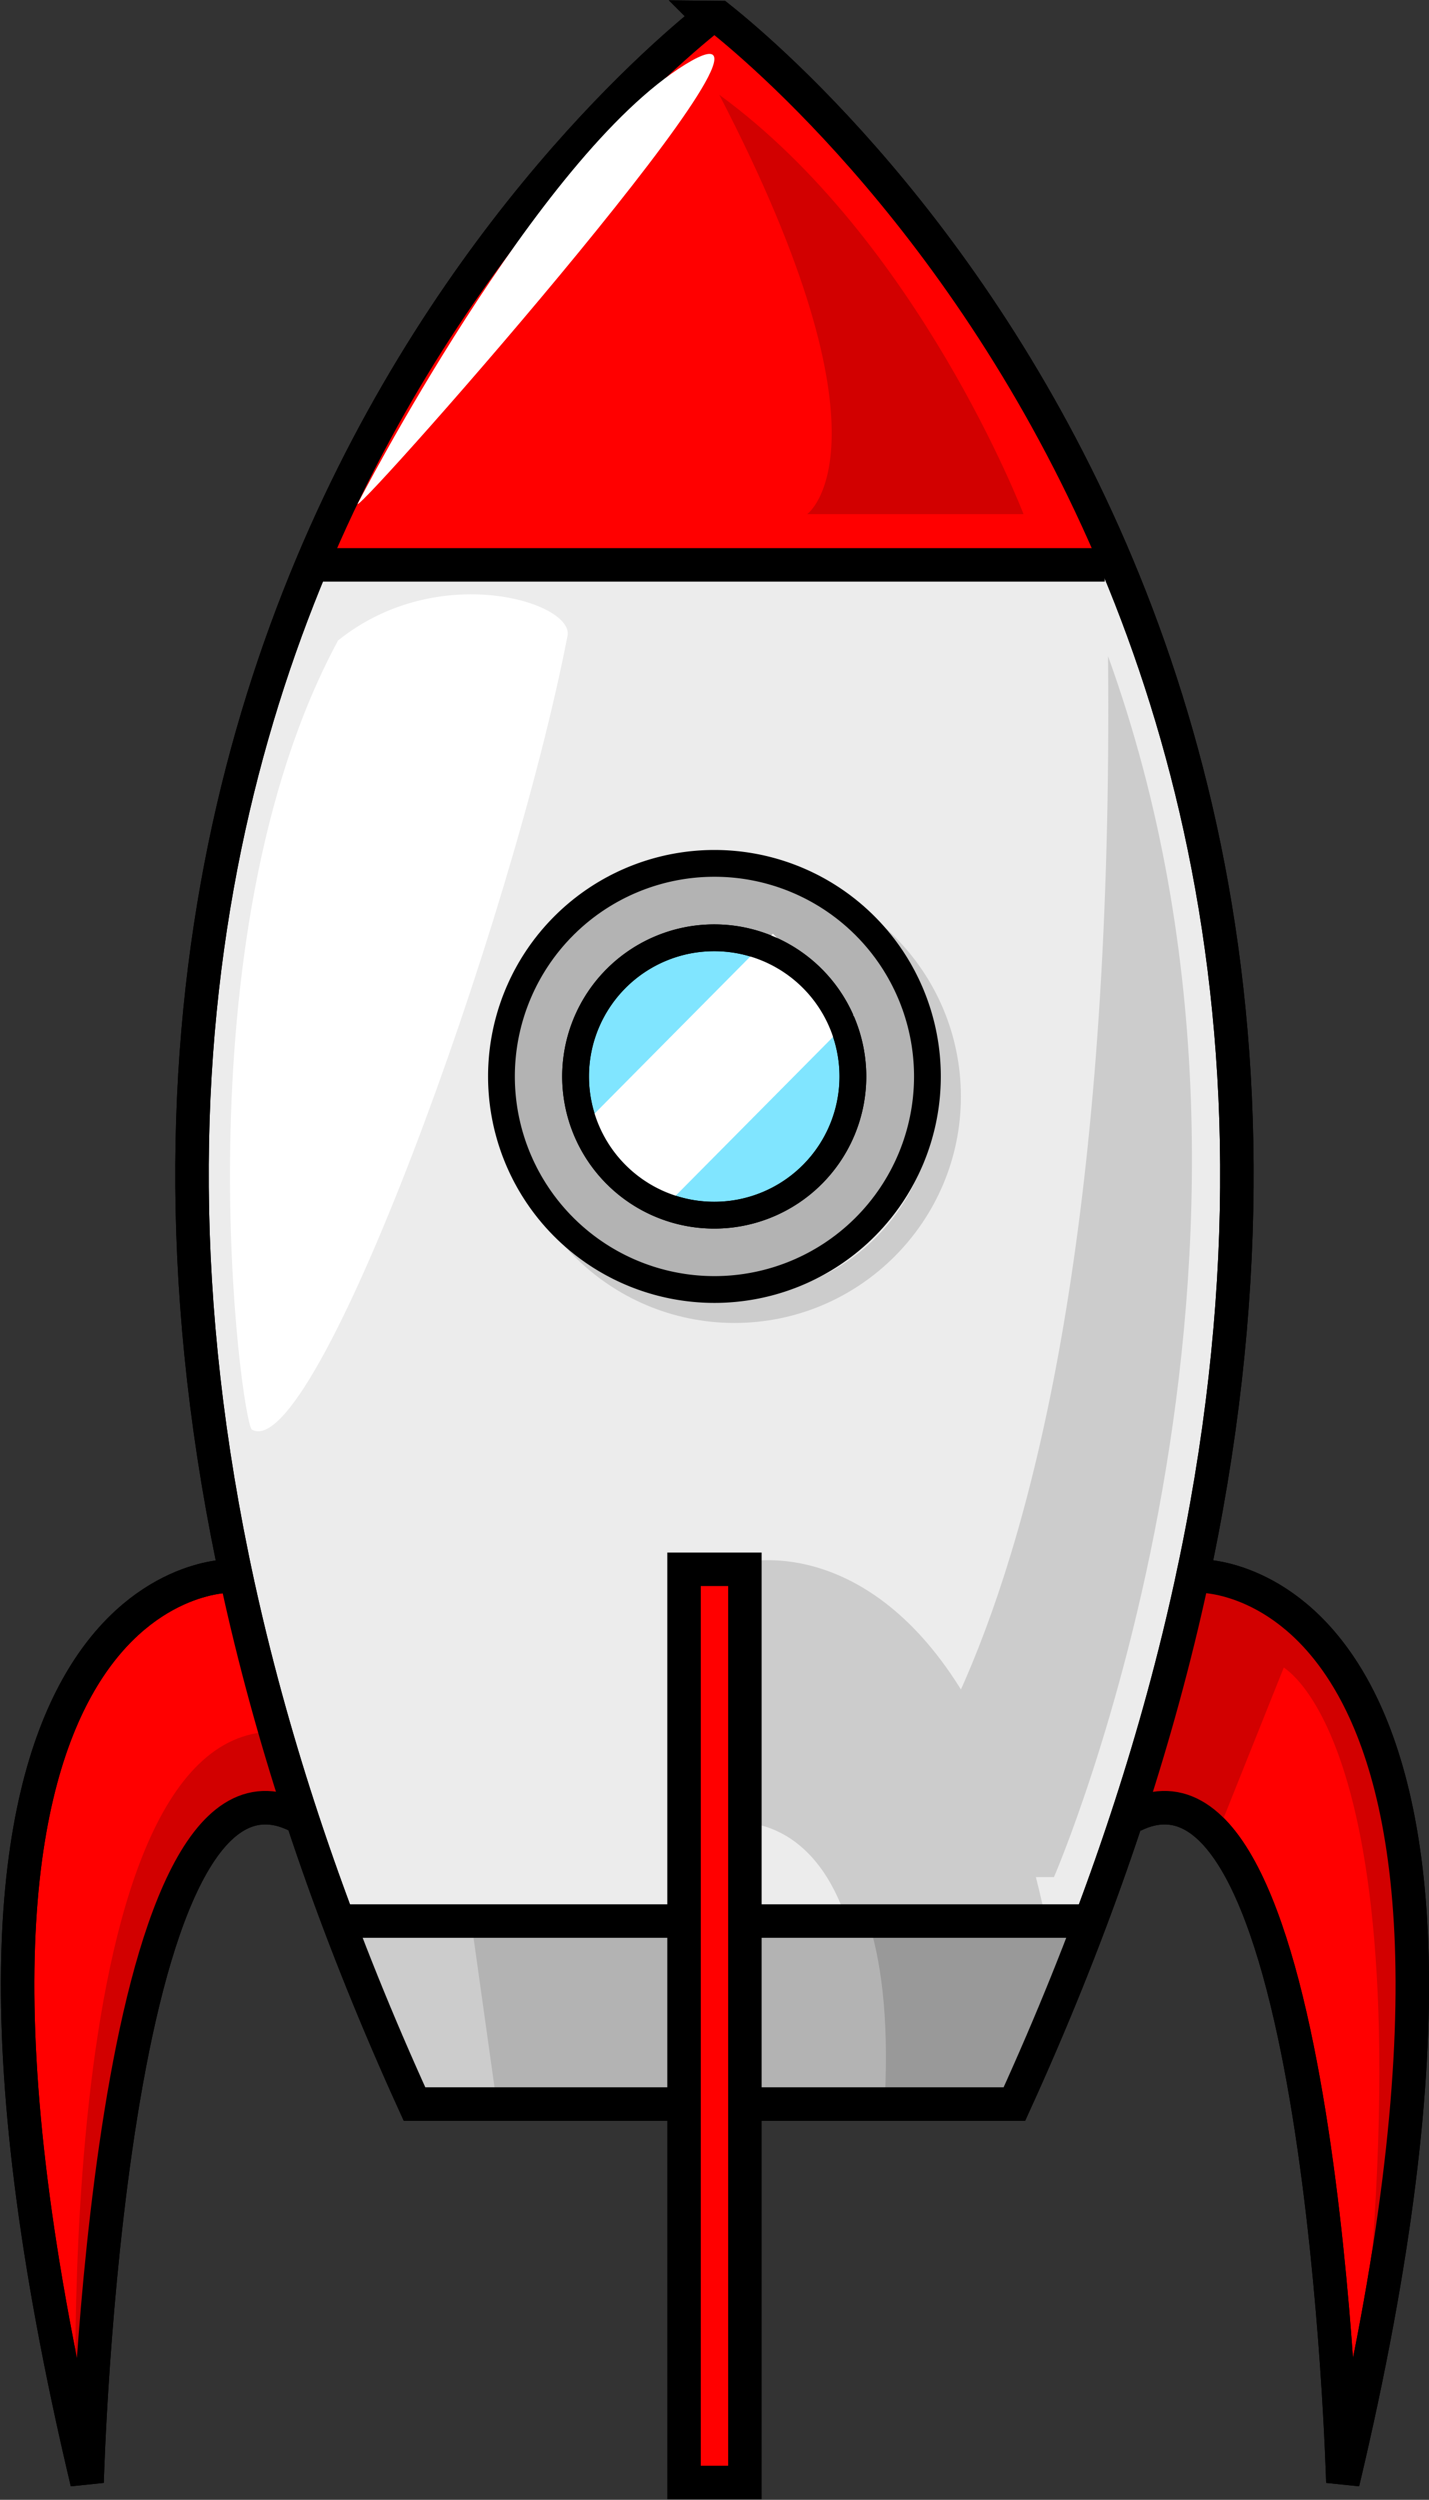 <?xml version="1.0" encoding="UTF-8" standalone="no"?>
<svg
   xmlns:dc="http://purl.org/dc/elements/1.1/"
   xmlns:cc="http://creativecommons.org/ns#"
   xmlns:rdf="http://www.w3.org/1999/02/22-rdf-syntax-ns#"
   xmlns:svg="http://www.w3.org/2000/svg"
   xmlns="http://www.w3.org/2000/svg"
   xmlns:sodipodi="http://sodipodi.sourceforge.net/DTD/sodipodi-0.dtd"
   xmlns:inkscape="http://www.inkscape.org/namespaces/inkscape"
   width="500"
   viewBox="0 0 500 874.331"
   id="svg4383"
   version="1.1"
   inkscape:version="0.91 r13725"
   sodipodi:docname="space-rocket3.svg"
   height="874.331">
  <rect x="0" y="0" width="500" height="874.331" fill="#333333" stroke="none"/>
  <defs
     id="defs4439" />
  <sodipodi:namedview
     pagecolor="#ffffff"
     bordercolor="#666666"
     borderopacity="1"
     objecttolerance="10"
     gridtolerance="10"
     guidetolerance="10"
     inkscape:pageopacity="0"
     inkscape:pageshadow="2"
     inkscape:window-width="1251"
     inkscape:window-height="876"
     id="namedview4437"
     showgrid="false"
     inkscape:zoom="0.51657751"
     inkscape:cx="213.4667"
     inkscape:cy="373.11326"
     inkscape:window-x="0"
     inkscape:window-y="0"
     inkscape:window-maximized="0"
     inkscape:current-layer="svg4383"
     fit-margin-top="0"
     fit-margin-left="0"
     fit-margin-right="0"
     fit-margin-bottom="0" />
  <g
     transform="matrix(1.171,0,0,1.171,678.691,314.93)"
     id="g4385">
    <path
       d="m -367.54,-263.72 c -30.791,24.506 -267.46,229.9 -88.188,623.22 l 179.25,0 c 179.27,-393.32 -57.396,-598.68 -88.188,-623.19 l -2.875,-0.031 z"
       id="path4387"
       inkscape:connector-curvature="0"
       style="fill:#ececec;fill-rule:evenodd;stroke:#000000;stroke-width:10" />
    <path
       d="m -360.12,-9.075 c -37.293,0 -67.625,30.363 -67.625,67.656 0,37.293 30.332,67.625 67.625,67.625 37.293,0 67.656,-30.332 67.656,-67.625 0,-37.293 -30.363,-67.656 -67.656,-67.656 z m 0,8 c 32.965,0 59.656,26.691 59.656,59.656 0,32.965 -26.691,59.625 -59.656,59.625 -32.965,0 -59.625,-26.66 -59.625,-59.625 0,-32.965 26.66,-59.656 59.625,-59.656 z"
       id="path4389"
       inkscape:connector-curvature="0"
       style="fill:#cccccc" />
    <path
       d="m -486.89,-102.24 43.437,-79.802 60.609,-68.69 17.173,-13.132 64.65,67.68 50.508,81.822 4.041,17.173 -241.43,-1.01"
       id="path4391"
       inkscape:connector-curvature="0"
       style="fill:#ff0000;fill-rule:evenodd;stroke:#000000" />
    <path
       d="m -511.14,201.81 c 0,0 -107.08,-1.334 -42.426,270.72 0,0 6.061,-227.16 62.629,-199.15"
       id="path4393"
       inkscape:connector-curvature="0"
       style="fill:#ff0000;fill-rule:evenodd;stroke:#000000;stroke-width:10" />
    <path
       d="m -220.76,201.81 c 0,0 107.08,-1.334 42.426,270.72 0,0 -6.061,-227.16 -62.629,-199.15"
       id="path4395"
       inkscape:connector-curvature="0"
       style="fill:#ff0000;fill-rule:evenodd;stroke:#000000;stroke-width:10" />
    <path
       d="m -481.84,303.84 26.264,55.558 179.81,-1.01 21.213,-54.548 -227.28,0 z"
       id="path4397"
       inkscape:connector-curvature="0"
       style="fill:#b3b3b3;fill-rule:evenodd;stroke:#000000" />
    <path
       d="m -195.97,229.09 -20.203,50.508 -12.122,-10.102 -14.142,6.061 19.193,-75.761 34.345,17.173 c 0,0 59.599,41.416 13.132,247.49 27.274,-213.14 -21.213,-235.37 -20.203,-235.37 z"
       id="path4399"
       inkscape:connector-curvature="0"
       style="fill:#d20000;fill-rule:evenodd" />
    <path
       d="m -556.59,469.5 c 0,0 -10.061,-220.37 58.589,-221.22 7.576,-0.094 7.071,24.244 7.071,24.244 l -27.274,6.061 -21.213,66.67 -17.173,124.25 z"
       id="path4401"
       inkscape:connector-curvature="0"
       style="fill:#d20000;fill-rule:evenodd" />
    <path
       d="m -320.44,303.84 c 4.053,12.21 6.448,29.248 5.281,53.531 0.862,0.304 1.775,0.73 2.719,1.219 l 36.656,-0.219 17.094,-43.938 c -0.69,-3.754 -1.486,-7.105 -2.25,-10.594 l -59.5,0 z"
       id="path4403"
       inkscape:connector-curvature="0"
       style="fill:#999999;fill-rule:evenodd" />
    <path
       d="m -346.47,197.2 c -6.819,-0.505 -11.125,0.562 -11.125,0.562 l -5.062,77.781 c 0,0 24.335,-4.805 35.812,28.312 l 59.625,0 c -19.366,-90.309 -59.667,-105.21 -79.25,-106.66 z"
       id="path4405"
       inkscape:connector-curvature="0"
       style="fill:#cccccc;fill-rule:evenodd" />
    <path
       d="m -479,308.36 20,50 28,2 -8,-57 -40,5 z"
       id="path4407"
       inkscape:connector-curvature="0"
       style="fill:#cccccc;fill-rule:evenodd" />
    <path
       d="m -367.54,-263.72 c -30.791,24.506 -267.46,229.9 -88.188,623.22 l 179.25,0 c 179.27,-393.32 -57.396,-598.68 -88.188,-623.19 l -2.875,-0.031 z"
       id="path4409"
       inkscape:connector-curvature="0"
       style="fill:none;stroke:#000000;stroke-width:10" />
    <path
       d="m -486.89,-100.22 237.39,0"
       id="path4411"
       inkscape:connector-curvature="0"
       style="fill:none;stroke:#000000;stroke-width:10" />
    <path
       transform="translate(-69.118,-17.919)"
       d="m -233.35,70.494 a 63.64,63.64 0 1 1 -127.28,0 63.64,63.64 0 1 1 127.28,0 z"
       id="path4413"
       inkscape:connector-curvature="0"
       style="fill:#b3b3b3;stroke:#000000;stroke-width:8;stroke-linecap:round" />
    <path
       transform="matrix(0.651,0,0,0.651,-172.83,6.698)"
       d="m -233.35,70.494 a 63.64,63.64 0 1 1 -127.28,0 63.64,63.64 0 1 1 127.28,0 z"
       id="path4415"
       inkscape:connector-curvature="0"
       style="fill:#80e5ff;stroke:#000000;stroke-width:12.293;stroke-linecap:round" />
    <path
       d="m -478.81,304.85 224.25,0"
       id="path4417"
       inkscape:connector-curvature="0"
       style="fill:none;stroke:#000000;stroke-width:10" />
    <path
       d="m -375.19,199.79 18.183,0 0,272.74 -18.183,0 0,-272.74 z"
       id="path4419"
       inkscape:connector-curvature="0"
       style="fill:#ff0000;stroke:#000000;stroke-width:10;stroke-linecap:round" />
    <path
       d="m -264.66,291.72 c 0,0 80.812,-185.87 16.162,-364.67 3.03,317.19 -83.843,364.67 -83.843,364.67 l 67.68,0 z"
       id="path4421"
       inkscape:connector-curvature="0"
       style="fill:#cccccc;fill-rule:evenodd" />
    <path
       transform="matrix(0.704,0.71,-0.704,0.71,0,0)"
       d="m -240.61,254.63 34.47,0 0,83.714 -34.47,0 z"
       id="path4423"
       inkscape:connector-curvature="0"
       style="fill:#ffffff" />
    <path
       transform="matrix(0.651,0,0,0.651,-172.83,6.698)"
       d="m -233.35,70.494 a 63.64,63.64 0 1 1 -127.28,0 63.64,63.64 0 1 1 127.28,0 z"
       id="path4425"
       inkscape:connector-curvature="0"
       style="fill:none;stroke:#000000;stroke-width:12.293;stroke-linecap:round" />
    <path
       d="m -273.75,-115.37 c 0,0 -31.315,-81.822 -90.914,-125.26 54.548,105.06 26.264,125.26 26.264,125.26 l 64.65,-10e-6 z"
       id="path4427"
       inkscape:connector-curvature="0"
       style="fill:#d20000;fill-rule:evenodd" />
    <path
       d="m -220.76,201.81 c 0,0 107.08,-1.334 42.426,270.72 0,0 -6.061,-227.16 -62.629,-199.15"
       id="path4429"
       inkscape:connector-curvature="0"
       style="fill:none;stroke:#000000;stroke-width:10" />
    <path
       d="m -511.14,201.81 c 0,0 -107.08,-1.334 -42.426,270.72 0,0 6.061,-227.16 62.629,-199.15"
       id="path4431"
       inkscape:connector-curvature="0"
       style="fill:none;stroke:#000000;stroke-width:10" />
    <path
       d="m -472.75,-118.4 c 0,0 53.538,-104.05 97.985,-131.32 44.447,-27.27 -96.975,133.34 -97.985,131.32 z"
       id="path4433"
       inkscape:connector-curvature="0"
       style="fill:#ffffff;fill-rule:evenodd" />
    <path
       d="m -504.29,158.08 c -3.164,-1.757 -22.724,-145.96 25.714,-235.71 29.867,-24.039 70.502,-11.397 68.571,-1.429 -16.727,86.351 -75.469,247.59 -94.286,237.14 z"
       id="path4435"
       inkscape:connector-curvature="0"
       style="fill:#ffffff;fill-rule:evenodd" />
  </g>
</svg>
